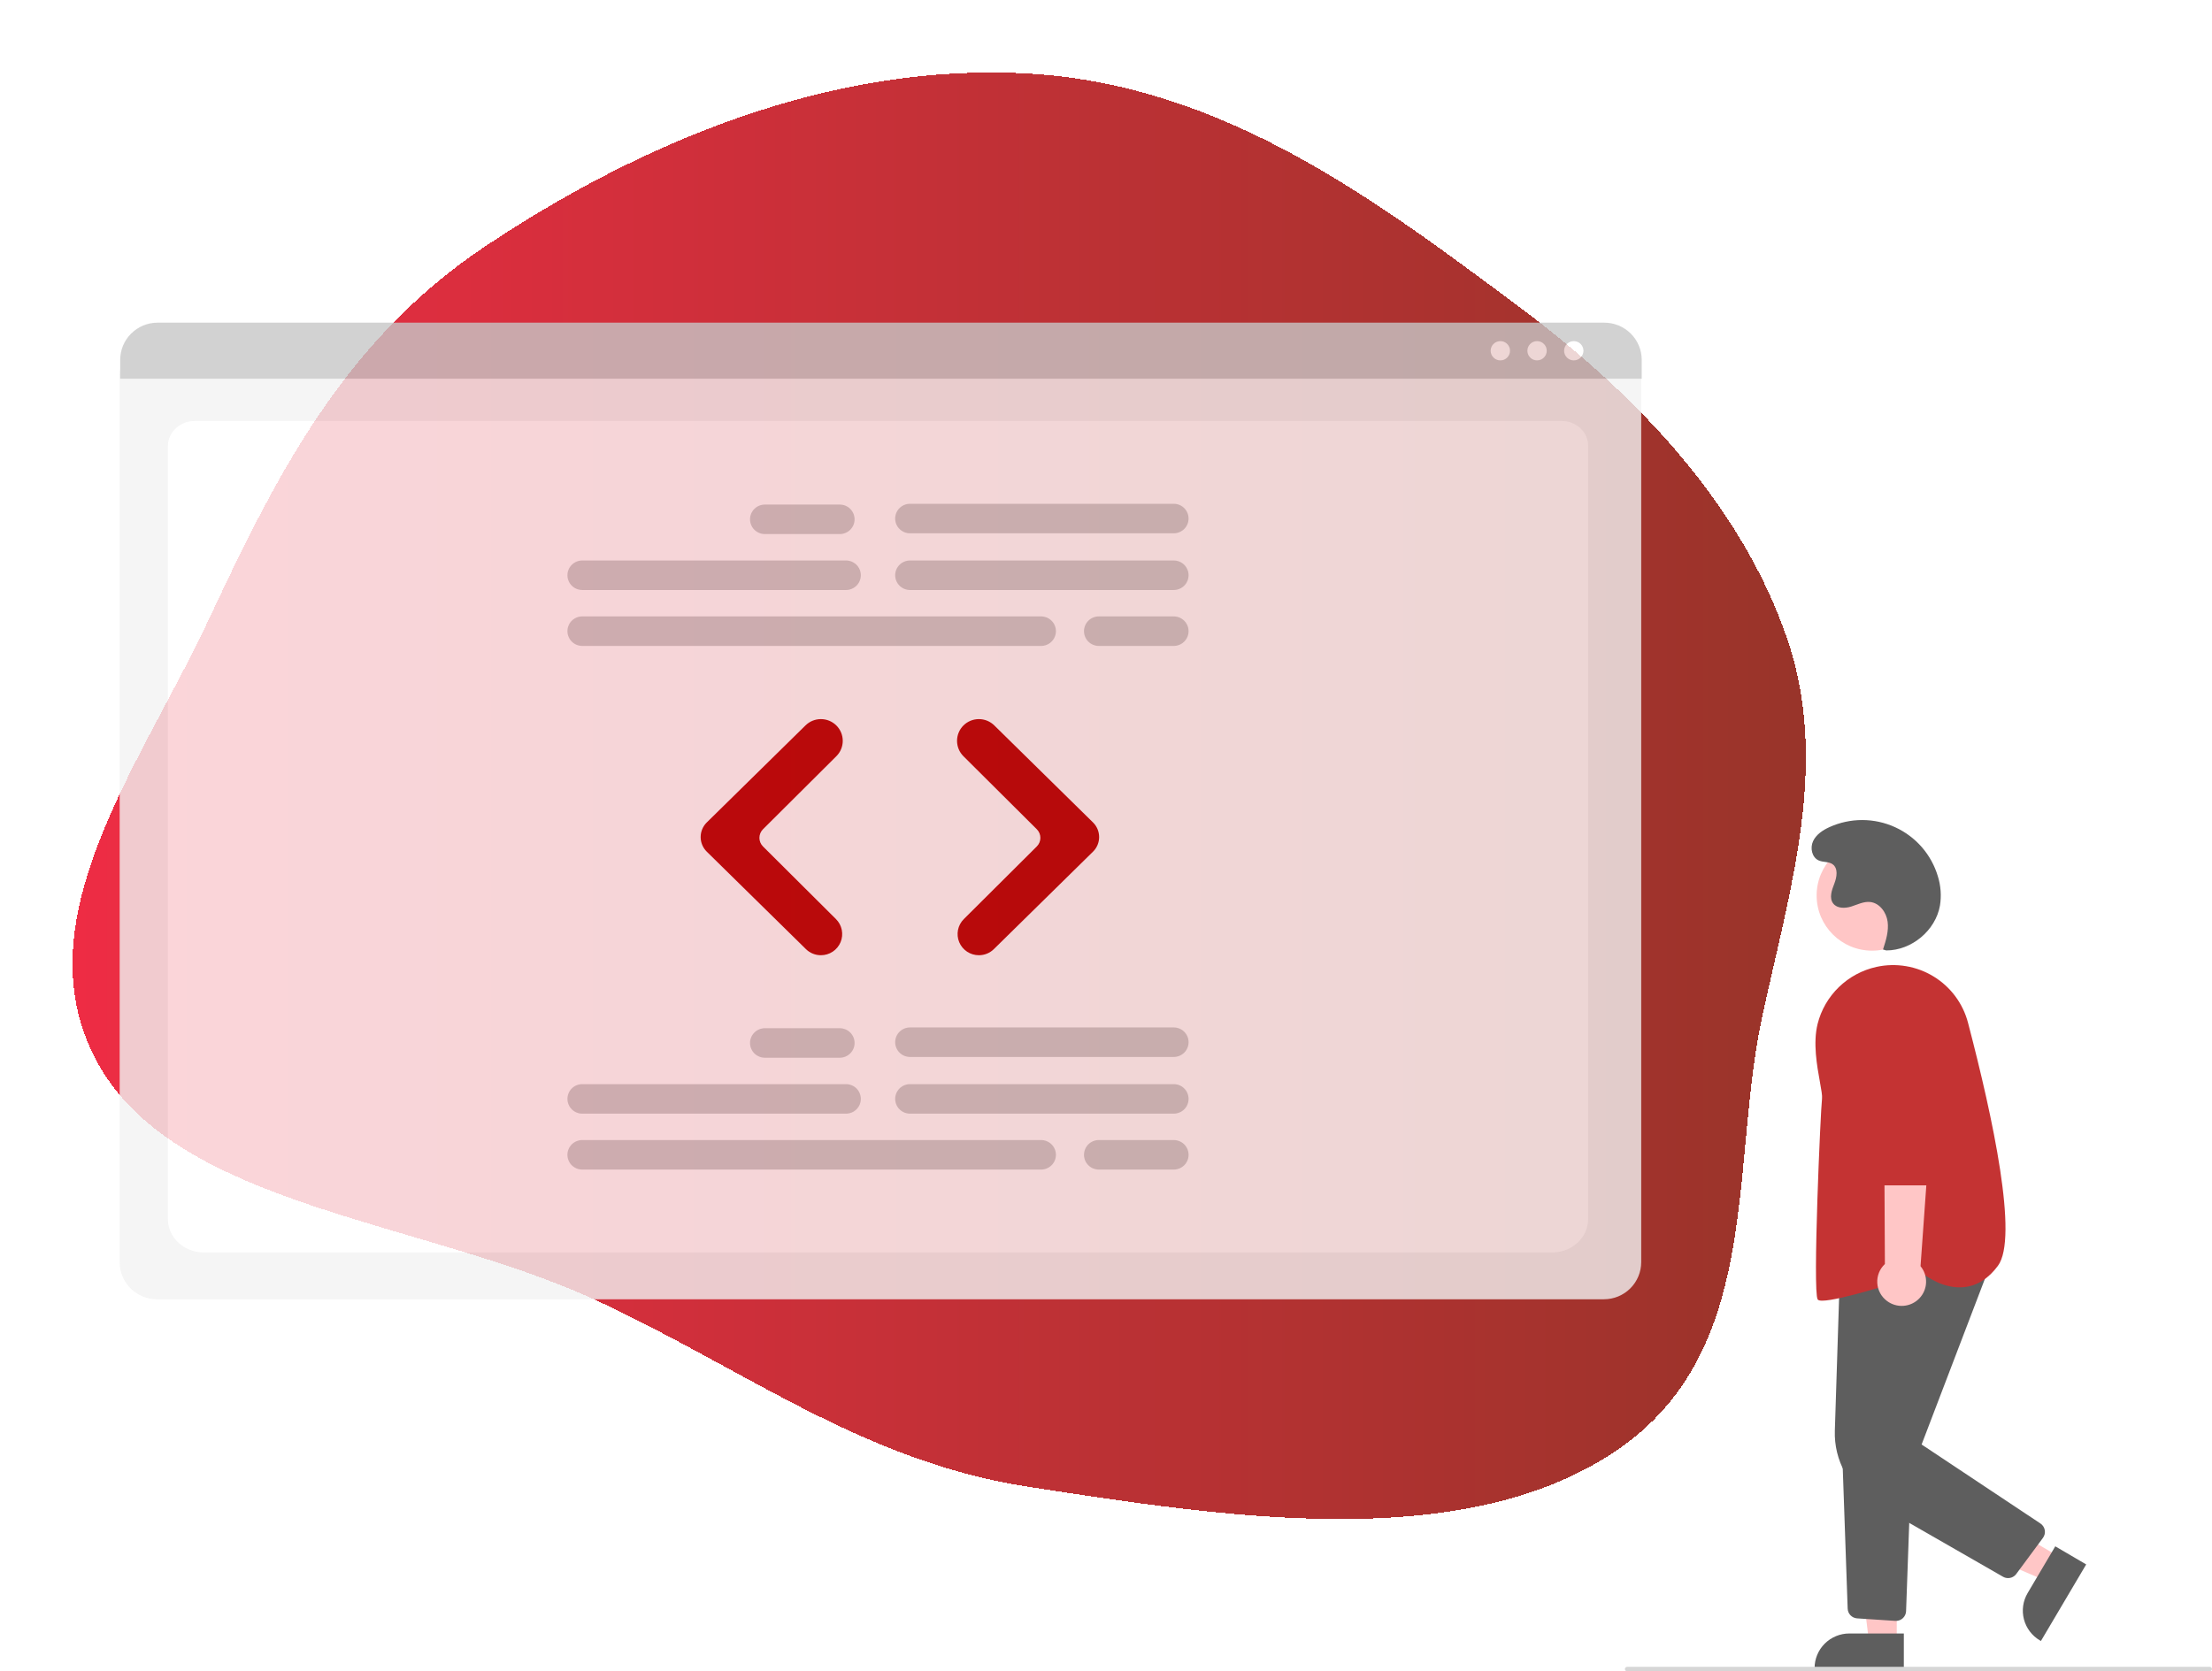 <svg width="610" height="461" viewBox="0 0 610 461" fill="none" xmlns="http://www.w3.org/2000/svg">
<g filter="url(#filter0_d)">
<path fill-rule="evenodd" clip-rule="evenodd" d="M279.422 16.284C333.251 19.318 375.343 51.19 414.387 80.229C448.814 105.835 476.427 136.174 488.775 171.992C500.657 206.458 489.601 241.112 481.983 276.303C472.843 318.525 482.448 370.079 440.007 397.27C397.515 424.494 333.388 414.378 279.422 406.08C233.299 398.988 199.728 372.513 159.101 354.077C112.201 332.794 45.298 328.534 23.317 289.862C1.237 251.015 34.408 207.605 53.174 167.714C71.195 129.406 89.772 90.755 129.488 64.172C171.491 36.059 224.199 13.172 279.422 16.284Z" fill="url(#paint0_linear)" fill-opacity="0.95" shape-rendering="crispEdges"/>
</g>
<g opacity="0.8" clip-path="url(#clip0)">
<path d="M516.264 262.224C507.817 262.224 500.97 255.408 500.97 246.999C500.97 238.59 507.817 231.773 516.264 231.773C524.71 231.773 531.558 238.59 531.558 246.999C531.558 255.408 524.71 262.224 516.264 262.224Z" fill="#FFB8B8"/>
<path d="M567.942 429.454L564.069 436.004L536.85 424.25L542.566 414.584L567.942 429.454Z" fill="#FFB8B8"/>
<path d="M566.781 426.525L559.155 439.423L559.154 439.424C558.516 440.503 558.098 441.697 557.923 442.938C557.749 444.178 557.821 445.441 558.136 446.653C558.452 447.866 559.004 449.005 559.762 450.005C560.519 451.005 561.467 451.847 562.552 452.482L562.82 452.639L575.306 431.521L566.781 426.525Z" fill="#363636"/>
<path d="M523.072 453.05L515.438 453.049L511.806 423.735L523.073 423.735L523.072 453.05Z" fill="#FFB8B8"/>
<path d="M525.019 450.568L509.985 450.568H509.985C508.726 450.568 507.481 450.815 506.318 451.294C505.156 451.773 504.099 452.476 503.21 453.361C502.32 454.247 501.614 455.299 501.133 456.456C500.651 457.613 500.404 458.853 500.404 460.106V460.416L525.019 460.417L525.019 450.568Z" fill="#363636"/>
<path d="M553.764 435.289C554.203 435.289 554.636 435.187 555.028 434.989C555.42 434.792 555.76 434.505 556.02 434.153L563.383 424.198C563.607 423.894 563.768 423.548 563.854 423.181C563.941 422.814 563.952 422.433 563.886 422.062C563.821 421.69 563.681 421.336 563.474 421.02C563.267 420.704 562.998 420.433 562.683 420.224L529.92 398.439L549.689 346.692L507.415 350.165L505.991 394.634C505.857 398.684 506.832 402.693 508.811 406.234C510.791 409.774 513.7 412.712 517.227 414.734L552.364 434.914C552.789 435.16 553.272 435.289 553.764 435.289Z" fill="#363636"/>
<path d="M522.842 447.098C523.567 447.097 524.263 446.816 524.784 446.314C525.305 445.812 525.611 445.129 525.637 444.408L527.186 401.087L508.002 400.081L509.529 443.713C509.552 444.404 509.832 445.062 510.316 445.559C510.799 446.055 511.451 446.355 512.145 446.399L522.651 447.092C522.715 447.096 522.778 447.098 522.842 447.098Z" fill="#363636"/>
<path d="M502.522 358.768C507.403 358.768 524.451 353.303 530.37 351.354C531.255 352.06 536.119 355.681 541.797 355.019C545.3 354.61 548.384 352.635 550.963 349.151C556.659 341.455 549.624 308.453 542.72 282.122C541.335 276.8 537.932 272.219 533.226 269.343C528.52 266.467 522.876 265.519 517.483 266.699C513.573 267.558 509.982 269.486 507.113 272.265C504.243 275.044 502.209 278.564 501.238 282.431C499.938 287.699 501.056 293.896 501.873 298.421C502.257 300.548 502.56 302.229 502.456 303.055C502.056 306.246 499.829 356.3 501.261 358.437C501.413 358.665 501.854 358.768 502.522 358.768Z" fill="#B50000"/>
<path d="M520.378 358.857C519.594 358.275 518.947 357.53 518.483 356.673C518.019 355.815 517.75 354.867 517.694 353.895C517.638 352.923 517.797 351.951 518.159 351.047C518.522 350.143 519.079 349.328 519.792 348.662L519.489 288.007L533.839 290.386L529.624 349.259C530.67 350.526 531.213 352.13 531.15 353.768C531.087 355.405 530.423 356.964 529.283 358.147C528.143 359.329 526.607 360.055 524.966 360.186C523.325 360.317 521.692 359.844 520.378 358.857Z" fill="#FFB8B8"/>
<path d="M517.059 326.96H532.515C533.253 326.958 533.961 326.667 534.485 326.149C535.01 325.632 535.309 324.93 535.317 324.196L535.697 282.481C535.71 281.038 535.436 279.607 534.89 278.271C534.344 276.935 533.538 275.72 532.517 274.696C531.497 273.672 530.282 272.859 528.944 272.306C527.607 271.752 526.172 271.467 524.723 271.469C523.274 271.471 521.84 271.759 520.503 272.316C519.167 272.873 517.954 273.688 516.936 274.715C515.918 275.741 515.115 276.958 514.572 278.296C514.03 279.633 513.759 281.065 513.776 282.507L514.257 324.202C514.268 324.936 514.568 325.636 515.092 326.151C515.616 326.667 516.322 326.957 517.059 326.96Z" fill="#B50000"/>
<path d="M520.158 262.161C527.16 262.173 533.766 256.663 534.98 249.798C535.414 247.1 535.218 244.34 534.407 241.73C533.527 238.76 532.017 236.011 529.979 233.671C527.941 231.33 525.423 229.452 522.594 228.162C519.766 226.872 516.692 226.201 513.581 226.194C510.47 226.187 507.393 226.845 504.558 228.121C502.685 228.965 500.84 230.177 499.982 232.038C499.125 233.898 499.661 236.498 501.538 237.335C502.764 237.882 504.303 237.614 505.39 238.399C506.953 239.527 506.551 241.927 505.853 243.718C505.155 245.51 504.366 247.678 505.536 249.206C506.626 250.63 508.804 250.586 510.52 250.05C512.236 249.514 513.93 248.616 515.719 248.799C518.328 249.065 520.203 251.649 520.55 254.237C520.897 256.826 520.08 259.413 519.274 261.898L520.158 262.161Z" fill="#363636"/>
<path d="M448.723 461H609.377C609.542 461 609.701 460.935 609.818 460.818C609.934 460.702 610 460.545 610 460.38C610 460.216 609.934 460.058 609.818 459.942C609.701 459.826 609.542 459.76 609.377 459.76H448.723C448.558 459.76 448.399 459.826 448.282 459.942C448.166 460.058 448.1 460.216 448.1 460.38C448.1 460.545 448.166 460.702 448.282 460.818C448.399 460.935 448.558 461 448.723 461Z" fill="#CCCCCC"/>
<path d="M43.275 358.381H442.32C445.044 358.378 447.655 357.3 449.581 355.382C451.507 353.465 452.591 350.865 452.594 348.153V103.192C452.592 101.205 451.798 99.301 450.387 97.896C448.976 96.491 447.063 95.701 445.067 95.698H40.657C38.627 95.701 36.681 96.505 35.245 97.934C33.81 99.363 33.002 101.301 33 103.322V348.153C33.003 350.865 34.087 353.465 36.013 355.382C37.939 357.3 40.551 358.378 43.275 358.381Z" fill="#F2F2F2"/>
<path d="M56.177 345.467H428.076C433.528 345.467 437.963 341.332 437.963 336.25V122.935C437.963 119.166 434.676 116.1 430.637 116.1H53.737C49.631 116.1 46.29 119.217 46.29 123.048V336.25C46.29 341.332 50.725 345.467 56.177 345.467Z" fill="white"/>
<path d="M33.143 104.467H452.738V99.259C452.734 96.539 451.646 93.93 449.713 92.007C447.78 90.084 445.159 89.002 442.426 89H43.455C40.722 89.002 38.101 90.084 36.168 92.007C34.235 93.93 33.147 96.539 33.143 99.259V104.467Z" fill="#C7C7C7"/>
<path d="M433.998 99.404C432.525 99.404 431.331 98.215 431.331 96.749C431.331 95.282 432.525 94.094 433.998 94.094C435.471 94.094 436.665 95.282 436.665 96.749C436.665 98.215 435.471 99.404 433.998 99.404Z" fill="white"/>
<path d="M423.874 99.404C422.401 99.404 421.206 98.215 421.206 96.749C421.206 95.282 422.401 94.094 423.874 94.094C425.347 94.094 426.541 95.282 426.541 96.749C426.541 98.215 425.347 99.404 423.874 99.404Z" fill="white"/>
<path d="M413.749 99.404C412.276 99.404 411.082 98.215 411.082 96.749C411.082 95.282 412.276 94.094 413.749 94.094C415.223 94.094 416.417 95.282 416.417 96.749C416.417 98.215 415.223 99.404 413.749 99.404Z" fill="white"/>
<path d="M250.949 162.741H323.685C324.769 162.741 325.809 162.312 326.576 161.549C327.343 160.786 327.773 159.75 327.773 158.671C327.773 157.591 327.343 156.556 326.576 155.793C325.809 155.029 324.769 154.6 323.685 154.6H250.949C249.865 154.6 248.825 155.029 248.058 155.793C247.291 156.556 246.861 157.591 246.861 158.671C246.861 159.75 247.291 160.786 248.058 161.549C248.825 162.312 249.865 162.741 250.949 162.741Z" fill="#CCCCCC"/>
<path d="M160.568 162.741H233.303C234.388 162.741 235.428 162.312 236.194 161.549C236.961 160.786 237.392 159.75 237.392 158.671C237.392 157.591 236.961 156.556 236.194 155.793C235.428 155.029 234.388 154.6 233.303 154.6H160.568C159.483 154.6 158.443 155.029 157.677 155.793C156.91 156.556 156.479 157.591 156.479 158.671C156.479 159.75 156.91 160.786 157.677 161.549C158.443 162.312 159.483 162.741 160.568 162.741Z" fill="#CCCCCC"/>
<path d="M160.568 178.166H287.102C288.186 178.166 289.226 177.737 289.993 176.974C290.76 176.211 291.19 175.175 291.19 174.096C291.19 173.016 290.76 171.981 289.993 171.218C289.226 170.454 288.186 170.025 287.102 170.025H160.568C159.483 170.025 158.443 170.454 157.677 171.218C156.91 171.981 156.479 173.016 156.479 174.096C156.479 175.175 156.91 176.211 157.677 176.974C158.443 177.737 159.483 178.166 160.568 178.166Z" fill="#CCCCCC"/>
<path d="M250.949 147.102H323.685C324.768 147.101 325.807 146.672 326.573 145.908C327.338 145.145 327.768 144.111 327.768 143.032C327.768 141.953 327.338 140.919 326.573 140.155C325.807 139.392 324.768 138.963 323.685 138.961H250.949C250.412 138.961 249.88 139.066 249.383 139.27C248.886 139.474 248.435 139.774 248.055 140.152C247.675 140.53 247.373 140.979 247.167 141.473C246.961 141.967 246.855 142.497 246.855 143.032C246.855 143.567 246.961 144.097 247.167 144.591C247.373 145.085 247.675 145.534 248.055 145.912C248.435 146.29 248.886 146.59 249.383 146.794C249.88 146.998 250.412 147.103 250.949 147.102Z" fill="#CCCCCC"/>
<path d="M210.923 147.317H231.582C232.666 147.317 233.706 146.888 234.473 146.124C235.24 145.361 235.671 144.326 235.671 143.246C235.671 142.167 235.24 141.131 234.473 140.368C233.706 139.605 232.666 139.176 231.582 139.176H210.923C209.839 139.176 208.799 139.605 208.032 140.368C207.265 141.131 206.834 142.167 206.834 143.246C206.834 144.326 207.265 145.361 208.032 146.124C208.799 146.888 209.839 147.317 210.923 147.317Z" fill="#CCCCCC"/>
<path d="M303.026 178.166H323.685C324.768 178.165 325.807 177.735 326.573 176.972C327.338 176.209 327.768 175.174 327.768 174.096C327.768 173.017 327.338 171.983 326.573 171.219C325.807 170.456 324.768 170.027 323.685 170.025H303.026C302.489 170.025 301.957 170.13 301.46 170.334C300.963 170.538 300.512 170.838 300.132 171.216C299.752 171.594 299.45 172.043 299.244 172.537C299.038 173.031 298.932 173.561 298.932 174.096C298.932 174.631 299.038 175.16 299.244 175.655C299.45 176.149 299.752 176.598 300.132 176.976C300.512 177.354 300.963 177.654 301.46 177.858C301.957 178.062 302.489 178.167 303.026 178.166Z" fill="#CCCCCC"/>
<path d="M250.949 307.181H323.685C324.769 307.181 325.809 306.752 326.576 305.989C327.343 305.225 327.773 304.19 327.773 303.11C327.773 302.031 327.343 300.996 326.576 300.232C325.809 299.469 324.769 299.04 323.685 299.04H250.949C250.412 299.04 249.881 299.145 249.385 299.35C248.889 299.554 248.438 299.854 248.058 300.232C247.678 300.61 247.377 301.059 247.172 301.553C246.966 302.047 246.861 302.576 246.861 303.11C246.861 303.645 246.966 304.174 247.172 304.668C247.377 305.162 247.678 305.611 248.058 305.989C248.438 306.367 248.889 306.666 249.385 306.871C249.881 307.076 250.412 307.181 250.949 307.181Z" fill="#CCCCCC"/>
<path d="M160.568 307.181H233.303C234.388 307.181 235.428 306.752 236.194 305.989C236.961 305.225 237.392 304.19 237.392 303.11C237.392 302.031 236.961 300.996 236.194 300.232C235.428 299.469 234.388 299.04 233.303 299.04H160.568C160.031 299.04 159.499 299.145 159.003 299.35C158.507 299.554 158.056 299.854 157.677 300.232C157.297 300.61 156.996 301.059 156.79 301.553C156.585 302.047 156.479 302.576 156.479 303.11C156.479 303.645 156.585 304.174 156.79 304.668C156.996 305.162 157.297 305.611 157.677 305.989C158.056 306.367 158.507 306.666 159.003 306.871C159.499 307.076 160.031 307.181 160.568 307.181Z" fill="#CCCCCC"/>
<path d="M160.568 322.606H287.102C288.186 322.606 289.226 322.177 289.993 321.413C290.76 320.65 291.19 319.615 291.19 318.535C291.19 317.456 290.76 316.42 289.993 315.657C289.226 314.894 288.186 314.465 287.102 314.465H160.568C160.03 314.464 159.498 314.569 159.001 314.773C158.505 314.978 158.054 315.277 157.673 315.655C157.293 316.033 156.991 316.482 156.786 316.976C156.58 317.471 156.474 318 156.474 318.535C156.474 319.07 156.58 319.6 156.786 320.094C156.991 320.588 157.293 321.037 157.673 321.415C158.054 321.793 158.505 322.093 159.001 322.297C159.498 322.502 160.03 322.606 160.568 322.606Z" fill="#CCCCCC"/>
<path d="M250.949 291.542H323.685C324.769 291.542 325.809 291.113 326.576 290.35C327.343 289.586 327.773 288.551 327.773 287.471C327.773 286.392 327.343 285.356 326.576 284.593C325.809 283.83 324.769 283.401 323.685 283.401H250.949C249.865 283.401 248.825 283.83 248.058 284.593C247.291 285.356 246.861 286.392 246.861 287.471C246.861 288.551 247.291 289.586 248.058 290.35C248.825 291.113 249.865 291.542 250.949 291.542Z" fill="#CCCCCC"/>
<path d="M210.923 291.756H231.582C232.666 291.756 233.706 291.327 234.473 290.564C235.24 289.801 235.671 288.765 235.671 287.686C235.671 286.606 235.24 285.571 234.473 284.807C233.706 284.044 232.666 283.615 231.582 283.615H210.923C209.839 283.615 208.799 284.044 208.032 284.807C207.265 285.571 206.834 286.606 206.834 287.686C206.834 288.765 207.265 289.801 208.032 290.564C208.799 291.327 209.839 291.756 210.923 291.756Z" fill="#CCCCCC"/>
<path d="M303.026 322.606H323.685C324.769 322.606 325.809 322.177 326.576 321.413C327.343 320.65 327.773 319.615 327.773 318.535C327.773 317.456 327.343 316.42 326.576 315.657C325.809 314.894 324.769 314.465 323.685 314.465H303.026C302.489 314.464 301.957 314.569 301.46 314.773C300.963 314.978 300.512 315.277 300.132 315.655C299.752 316.033 299.45 316.482 299.244 316.976C299.038 317.471 298.932 318 298.932 318.535C298.932 319.07 299.038 319.6 299.244 320.094C299.45 320.588 299.752 321.037 300.132 321.415C300.512 321.793 300.963 322.093 301.46 322.297C301.957 322.502 302.489 322.606 303.026 322.606Z" fill="#CCCCCC"/>
<path d="M269.945 263.482C271.489 263.485 272.972 262.881 274.07 261.802L301.411 234.923C301.948 234.395 302.374 233.766 302.665 233.073C302.956 232.381 303.106 231.637 303.106 230.886C303.106 230.135 302.956 229.391 302.665 228.699C302.374 228.006 301.948 227.377 301.411 226.849L274.18 200.079C273.046 198.969 271.518 198.349 269.927 198.354C268.337 198.359 266.812 198.989 265.685 200.105C264.556 201.231 263.922 202.757 263.922 204.348C263.922 205.938 264.556 207.464 265.685 208.59L285.92 228.735C286.55 229.364 286.904 230.217 286.904 231.105C286.904 231.994 286.55 232.846 285.92 233.475L265.794 253.511C264.973 254.327 264.413 255.368 264.186 256.502C263.959 257.636 264.075 258.811 264.519 259.879C264.964 260.947 265.717 261.859 266.683 262.5C267.649 263.142 268.784 263.483 269.945 263.482V263.482Z" fill="#B50000"/>
<path d="M226.379 263.481C227.54 263.483 228.675 263.142 229.641 262.5C230.607 261.859 231.36 260.946 231.805 259.879C232.249 258.811 232.365 257.636 232.138 256.502C231.911 255.368 231.352 254.327 230.53 253.511L210.404 233.475C209.774 232.846 209.42 231.994 209.42 231.105C209.42 230.216 209.774 229.364 210.404 228.735L230.639 208.59C231.199 208.033 231.643 207.371 231.946 206.643C232.249 205.916 232.405 205.135 232.405 204.347C232.405 203.56 232.249 202.779 231.946 202.052C231.643 201.324 231.199 200.662 230.639 200.105C229.512 198.988 227.988 198.359 226.397 198.354C224.806 198.349 223.278 198.969 222.144 200.079L194.913 226.849C194.376 227.377 193.95 228.005 193.659 228.698C193.368 229.391 193.218 230.135 193.218 230.886C193.218 231.637 193.368 232.38 193.659 233.073C193.95 233.766 194.376 234.395 194.913 234.922L222.254 261.801C223.353 262.881 224.835 263.485 226.379 263.481Z" fill="#B50000"/>
</g>
<defs>
<filter id="filter0_d" x="0" y="0" width="518" height="439" filterUnits="userSpaceOnUse" color-interpolation-filters="sRGB">
<feFlood flood-opacity="0" result="BackgroundImageFix"/>
<feColorMatrix in="SourceAlpha" type="matrix" values="0 0 0 0 0 0 0 0 0 0 0 0 0 0 0 0 0 0 127 0" result="hardAlpha"/>
<feOffset dx="4" dy="4"/>
<feGaussianBlur stdDeviation="10"/>
<feComposite in2="hardAlpha" operator="out"/>
<feColorMatrix type="matrix" values="0 0 0 0 0 0 0 0 0 0 0 0 0 0 0 0 0 0 0.25 0"/>
<feBlend mode="normal" in2="BackgroundImageFix" result="effect1_dropShadow"/>
<feBlend mode="normal" in="SourceGraphic" in2="effect1_dropShadow" result="shape"/>
</filter>
<linearGradient id="paint0_linear" x1="16" y1="215.5" x2="494" y2="215.5" gradientUnits="userSpaceOnUse">
<stop stop-color="#ED213A"/>
<stop offset="1" stop-color="#93291E"/>
</linearGradient>
<clipPath id="clip0">
<rect width="577" height="372" fill="white" transform="matrix(-1 0 0 1 610 89)"/>
</clipPath>
</defs>
</svg>
